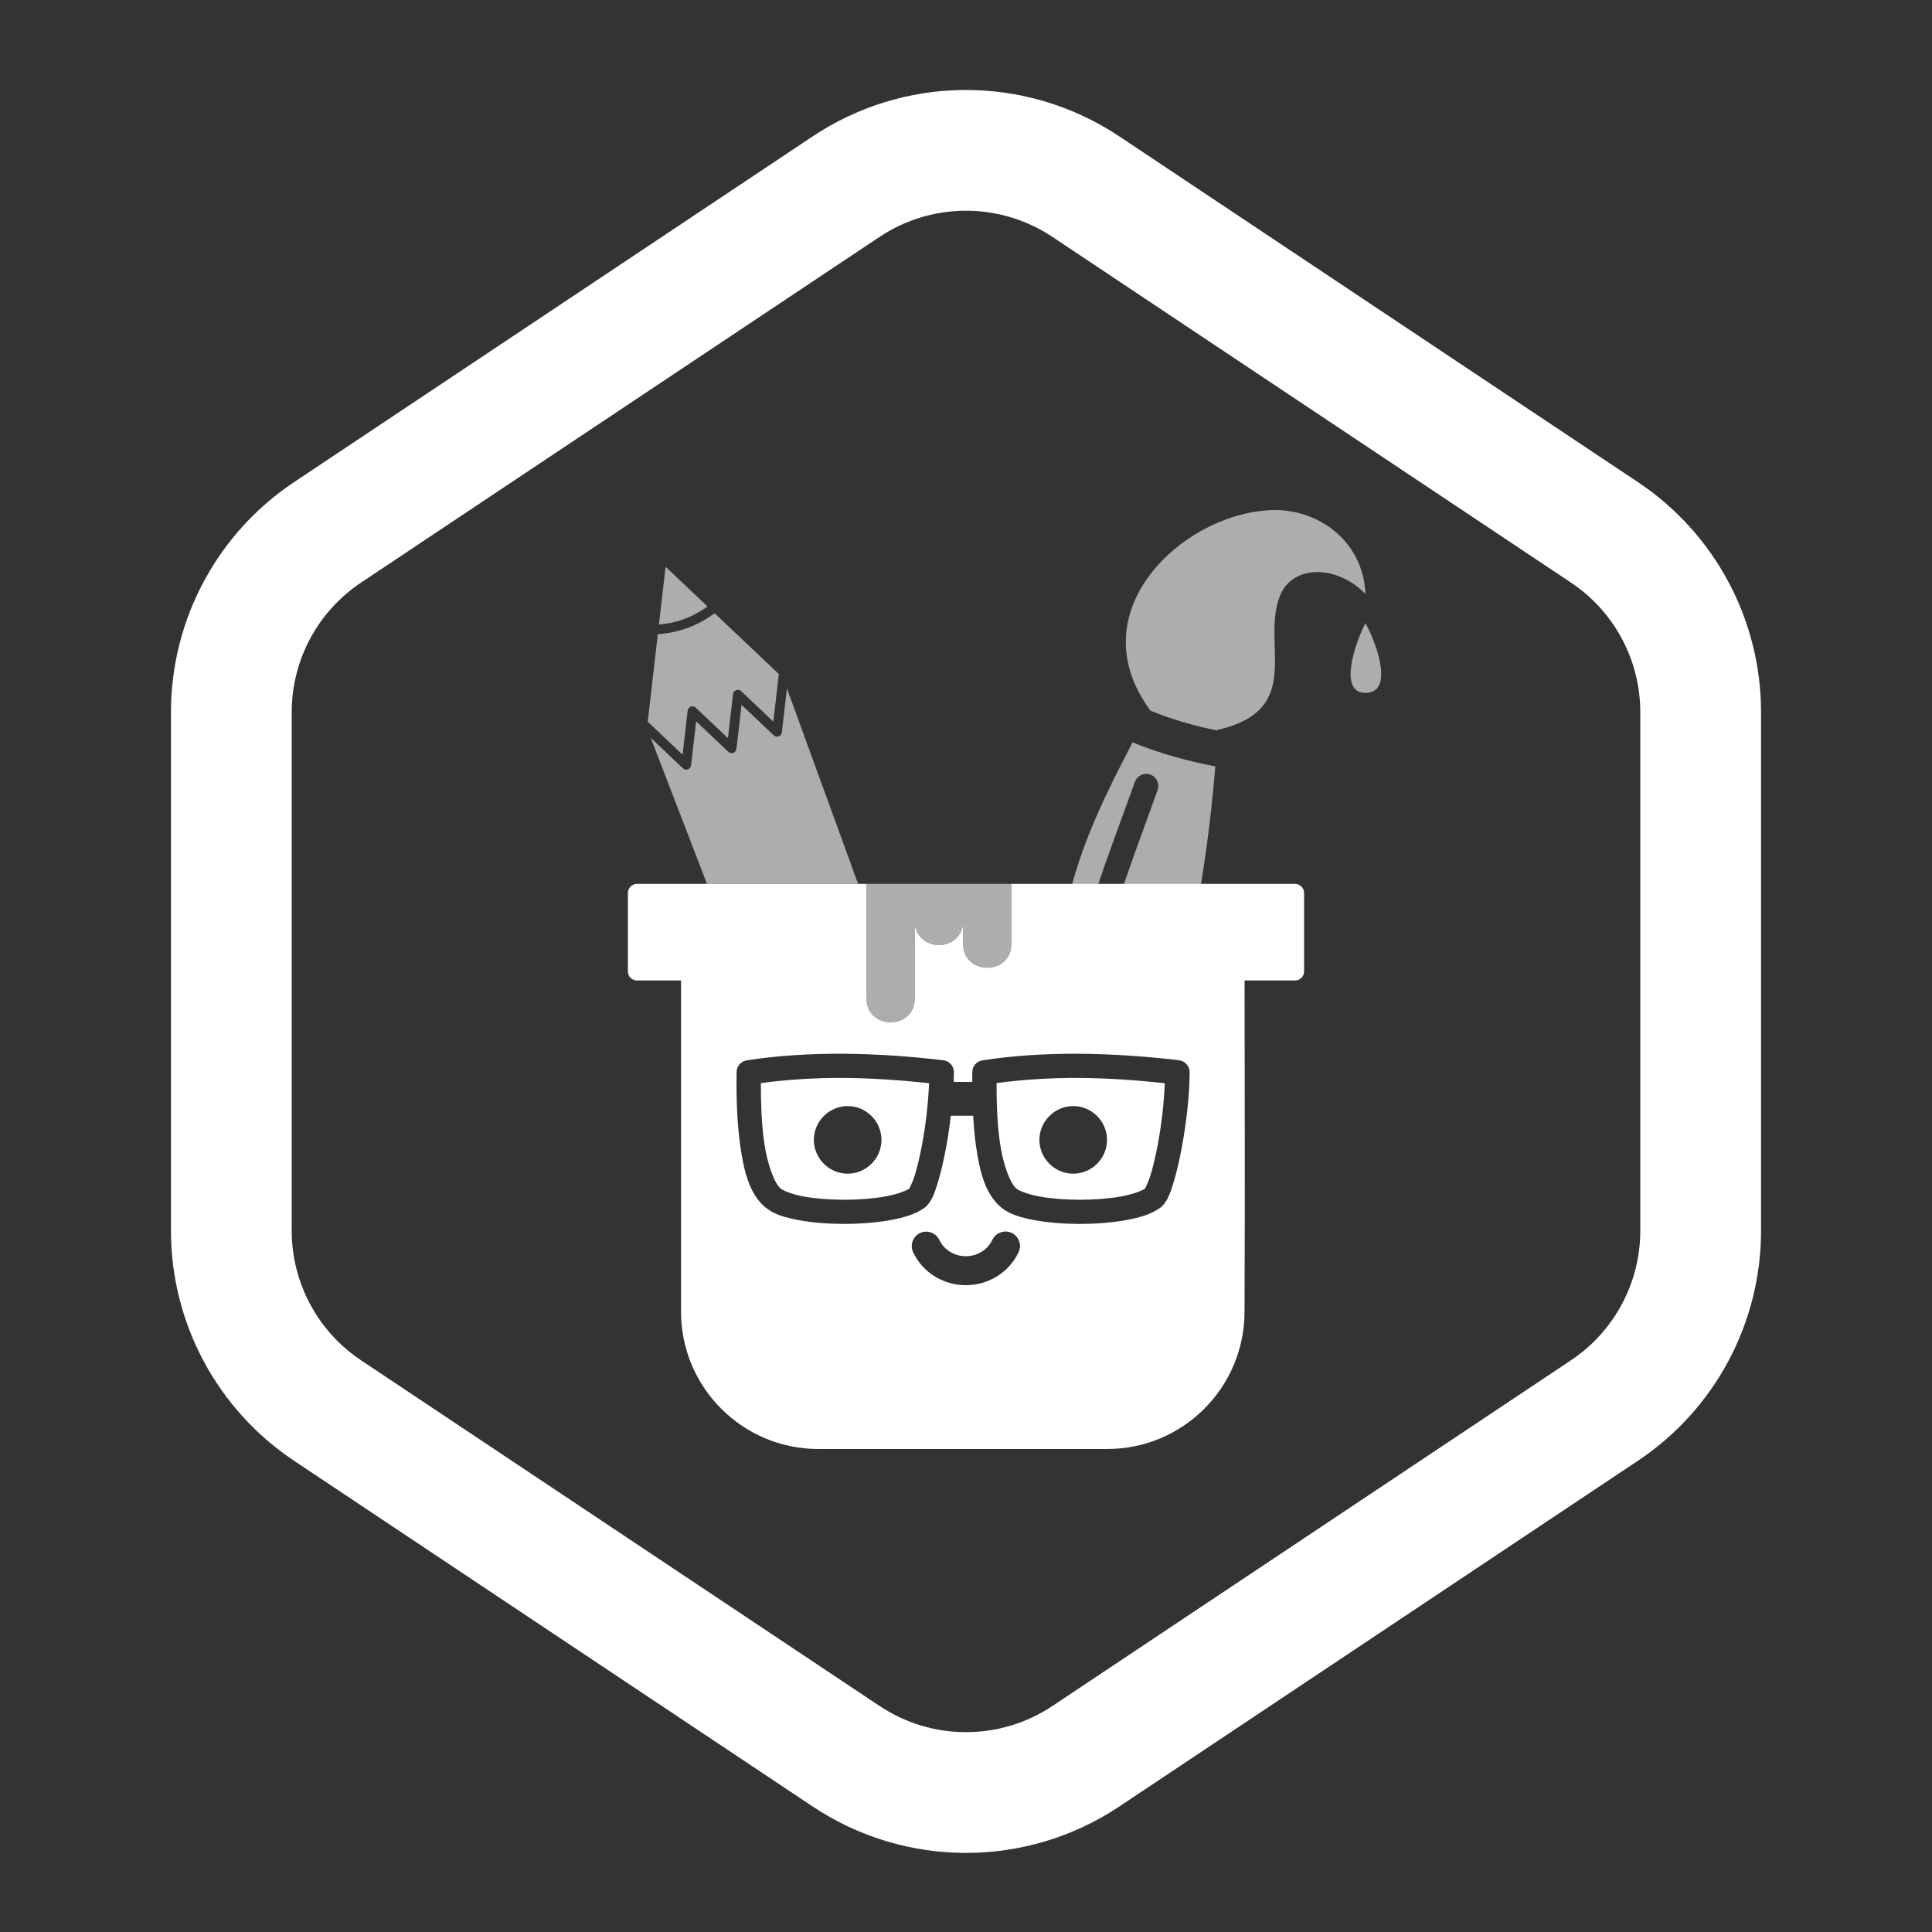 <?xml version="1.0" encoding="UTF-8" standalone="no"?>
<svg
   xmlns:dc="http://purl.org/dc/elements/1.1/"
   xmlns:cc="http://creativecommons.org/ns#"
   xmlns:rdf="http://www.w3.org/1999/02/22-rdf-syntax-ns#"
   xmlns:svg="http://www.w3.org/2000/svg"
   xmlns="http://www.w3.org/2000/svg"
   xmlns:sodipodi="http://sodipodi.sourceforge.net/DTD/sodipodi-0.dtd"
   xmlns:inkscape="http://www.inkscape.org/namespaces/inkscape"
   height="400"
   viewBox="0 0 400 400"
   width="400"
   version="1.1"
   id="svg2"
   inkscape:version="0.91 r13725"
   sodipodi:docname="logo.svg"
   inkscape:export-filename="/Users/jmjuanes/workspace/siimple/siimple-colors/media/logo.png"
   inkscape:export-xdpi="221.526"
   inkscape:export-ydpi="221.526">
  <rect x="0" y="0" width="400" height="400" fill="#333333" stroke="none"/>
  <defs
     id="defs8" />
  <sodipodi:namedview
     pagecolor="#4894f0"
     bordercolor="#666666"
     borderopacity="1"
     objecttolerance="10"
     gridtolerance="10"
     guidetolerance="10"
     inkscape:pageopacity="0"
     inkscape:pageshadow="2"
     inkscape:window-width="1366"
     inkscape:window-height="833"
     id="namedview6"
     showgrid="false"
     inkscape:zoom="2.2929124"
     inkscape:cx="173.63842"
     inkscape:cy="204.84513"
     inkscape:window-x="32"
     inkscape:window-y="40"
     inkscape:window-maximized="0"
     inkscape:current-layer="layer3" />
  <g
     inkscape:groupmode="layer"
     id="layer3"
     inkscape:label="image">
    <path
       style="opacity:0.6;fill:#ffffff;fill-opacity:1;fill-rule:evenodd;stroke:none;stroke-width:1px;stroke-linecap:butt;stroke-linejoin:miter;stroke-opacity:1"
       d="m 137.802,117.344 -1.375,11.945 c 3.638,-0.267 6.962,-1.484 10.064,-3.719 l -8.689,-8.227 z m 10.158,9.621 c -3.578,2.635 -7.511,4.067 -11.764,4.328 l -2.086,18.133 0.545,0.514 6.666,6.312 1.049,-9.121 c 0.094,-0.819 1.083,-1.178 1.682,-0.611 l 6.666,6.311 1.049,-9.119 c 0.094,-0.819 1.083,-1.178 1.682,-0.611 l 6.666,6.311 1.049,-9.119 0.088,-0.744 -13.291,-12.582 z m 14.963,15.541 -1.051,9.121 c -0.094,0.819 -1.081,1.178 -1.68,0.611 l -6.666,-6.312 -1.051,9.121 c -0.094,0.819 -1.083,1.178 -1.682,0.611 l -6.666,-6.311 -1.049,9.119 c -0.094,0.819 -1.083,1.178 -1.682,0.611 l -6.666,-6.311 11.645,30.232 31.285,0 -14.738,-40.494 z"
       id="path4149"
       inkscape:connector-curvature="0" />
    <path
       sodipodi:nodetypes="sccccccccccccs"
       inkscape:connector-curvature="0"
       id="path4143"
       d="m 199.46,31.13 c 9.015,-0.109 17.853,2.509 25.355,7.509 l 107.368,71.579 c 12.446,8.298 19.921,22.266 19.922,37.224 l 0,107.368 c -6.2e-4,14.958 -7.476,28.926 -19.922,37.224 l -107.368,71.579 c -15.027,10.016 -34.603,10.016 -49.63,0 L 67.817,292.035 C 55.371,283.738 47.895,269.769 47.895,254.811 l 0,-107.368 c 6.28e-4,-14.958 7.476,-28.926 19.922,-37.224 L 175.185,38.639 c 7.196,-4.796 15.628,-7.405 24.275,-7.509 z"
       style="opacity:1;fill:none;fill-opacity:1;fill-rule:evenodd;stroke:#ffffff;stroke-width:25;stroke-linecap:butt;stroke-linejoin:round;stroke-miterlimit:4;stroke-dasharray:none;stroke-opacity:1" />
    <path
       style="color:#000000;font-style:normal;font-variant:normal;font-weight:normal;font-stretch:normal;font-size:medium;line-height:normal;font-family:sans-serif;text-indent:0;text-align:start;text-decoration:none;text-decoration-line:none;text-decoration-style:solid;text-decoration-color:#000000;letter-spacing:normal;word-spacing:normal;text-transform:none;direction:ltr;block-progression:tb;writing-mode:lr-tb;baseline-shift:baseline;text-anchor:start;white-space:normal;clip-rule:nonzero;display:inline;overflow:visible;visibility:visible;opacity:1;isolation:auto;mix-blend-mode:normal;color-interpolation:sRGB;color-interpolation-filters:linearRGB;solid-color:#000000;solid-opacity:1;fill:#ffffff;fill-opacity:1;fill-rule:evenodd;stroke:none;stroke-width:68.255;stroke-linecap:round;stroke-linejoin:round;stroke-miterlimit:4;stroke-dasharray:none;stroke-dashoffset:0;stroke-opacity:1;color-rendering:auto;image-rendering:auto;shape-rendering:auto;text-rendering:auto;enable-background:accumulate"
       d="M 131.879 183 C 130.841 183 130 183.841 130 184.879 L 130 201.121 C 130 202.159 130.841 203 131.879 203 L 141 203 L 141 228.439 L 141 258.334 L 141 271.561 C 141.001 287.267 153.733 299.999 169.439 300 L 229.227 300 C 244.933 299.999 257.665 287.267 257.666 271.561 C 257.774 246.325 257.692 225.381 257.674 203 L 268.121 203 C 269.159 203 270 202.159 270 201.121 L 270 184.879 C 270 183.841 269.159 183 268.121 183 L 209.4 183 L 209.4 195.289 C 209.496 202.051 199.305 202.051 199.4 195.289 L 199.4 190.588 C 199.496 197.35 189.305 197.35 189.4 190.588 L 189.4 206.584 C 189.496 213.346 179.305 213.346 179.4 206.584 L 179.4 183 L 155 183 L 131.879 183 z M 174.736 218.172 C 181.605 218.217 188.549 218.713 195.297 219.518 C 196.556 219.668 197.503 220.738 197.5 222.006 C 197.499 222.649 197.483 223.317 197.457 224 L 201.295 224 C 201.296 223.315 201.291 222.606 201.301 221.963 C 201.319 220.744 202.213 219.716 203.418 219.529 C 209.872 218.533 216.668 218.127 223.537 218.172 C 230.406 218.217 237.348 218.713 244.096 219.518 C 245.356 219.667 246.304 220.737 246.301 222.006 C 246.291 226.734 245.603 232.694 244.619 237.902 C 244.127 240.507 243.562 242.911 242.943 244.9 C 242.325 246.889 241.878 248.375 240.621 249.713 C 240.514 249.827 240.396 249.93 240.27 250.021 C 238.328 251.434 235.833 252.128 232.938 252.645 C 230.042 253.161 226.765 253.402 223.508 253.398 C 220.25 253.394 217.023 253.146 214.213 252.625 C 211.403 252.104 209.027 251.451 207.195 249.918 C 207.185 249.909 207.176 249.9 207.166 249.891 C 203.871 247.043 202.784 242.298 202.059 237.172 C 201.773 235.154 201.606 233.068 201.486 231 L 196.867 231 C 196.585 233.335 196.237 235.686 195.818 237.902 C 195.326 240.507 194.761 242.911 194.143 244.9 C 193.524 246.889 193.079 248.375 191.822 249.713 C 191.715 249.827 191.597 249.93 191.471 250.021 C 189.529 251.434 187.033 252.128 184.137 252.645 C 181.241 253.161 177.964 253.402 174.707 253.398 C 171.45 253.394 168.222 253.146 165.412 252.625 C 162.602 252.104 160.228 251.451 158.396 249.918 C 158.386 249.909 158.376 249.9 158.365 249.891 C 155.071 247.043 153.983 242.298 153.258 237.172 C 152.532 232.046 152.433 226.442 152.5 221.963 C 152.518 220.743 153.414 219.715 154.619 219.529 C 161.073 218.533 167.867 218.127 174.736 218.172 z M 174.701 223.178 C 168.803 223.139 163.04 223.511 157.525 224.24 C 157.525 228.15 157.65 232.518 158.209 236.471 C 158.87 241.139 160.342 244.97 161.625 246.092 C 162.1 246.48 163.932 247.265 166.324 247.709 C 168.732 248.156 171.713 248.394 174.713 248.398 C 177.713 248.402 180.745 248.169 183.26 247.721 C 185.599 247.304 187.406 246.63 188.254 246.105 C 188.259 246.045 188.869 245.023 189.369 243.416 C 189.903 241.7 190.438 239.441 190.904 236.975 C 191.69 232.815 192.187 228.201 192.357 224.264 C 186.512 223.636 180.571 223.216 174.701 223.178 z M 223.502 223.178 C 217.604 223.139 211.841 223.511 206.326 224.24 C 206.325 228.15 206.448 232.518 207.008 236.471 C 207.668 241.139 209.142 244.97 210.426 246.092 C 210.901 246.48 212.733 247.265 215.125 247.709 C 217.533 248.156 220.514 248.394 223.514 248.398 C 226.514 248.402 229.544 248.169 232.059 247.721 C 234.397 247.304 236.207 246.63 237.055 246.105 C 237.06 246.045 237.668 245.023 238.168 243.416 C 238.701 241.7 239.239 239.441 239.705 236.975 C 240.491 232.815 240.988 228.201 241.158 224.264 C 235.313 223.636 229.372 223.216 223.502 223.178 z M 175.5 229.002 C 179.339 229.002 182.5 232.161 182.5 236 C 182.5 239.839 179.339 243 175.5 243 C 171.661 243 168.5 239.839 168.5 236 C 168.5 232.161 171.661 229.002 175.5 229.002 z M 222.199 229.002 C 226.038 229.002 229.199 232.161 229.199 236 C 229.199 239.839 226.038 243 222.199 243 C 218.36 243 215.199 239.839 215.199 236 C 215.199 232.161 218.36 229.002 222.199 229.002 z M 208.311 254.977 C 210.494 255.074 211.844 257.399 210.846 259.344 C 208.851 263.487 204.595 266.086 199.967 266.086 C 195.338 266.086 191.081 263.487 189.086 259.344 C 188.067 257.306 189.602 254.921 191.879 255.004 C 193.007 255.045 194.017 255.716 194.492 256.74 C 195.461 258.752 197.582 260.086 199.967 260.086 C 202.351 260.086 204.473 258.752 205.441 256.74 C 205.947 255.62 207.083 254.922 208.311 254.977 z "
       id="rect4216" />
    <path
       style="opacity:0.6;fill:#ffffff;fill-opacity:1;fill-rule:evenodd;stroke:none;stroke-width:1px;stroke-linecap:butt;stroke-linejoin:miter;stroke-opacity:1"
       d="m 264.132,105.607 c -18.355,-0.045 -41.422,20.614 -25.963,41.488 -0.005,0.008 -0.009,0.016 -0.014,0.023 4.436,1.835 9.297,3.194 13.838,4.123 3e-4,-0.034 0.002,-0.071 0.002,-0.105 18.527,-4.181 8.797,-18.052 13.152,-28.135 2.831,-6.207 11.809,-5.942 17.559,-0.029 -0.477,-10.931 -9.61,-17.343 -18.574,-17.365 z m 18.562,23.396 c -2.32,4.571 -5.553,14.468 0,14.453 5.898,0.01 2.519,-9.903 0,-14.453 z m -48.205,24.699 c -12.686,24.188 -14.11,31.827 -18.344,61.686 l 25.444,-0.041 c 3.909,-14.857 7.987,-31.995 10.035,-56.684 -5.315,-0.967 -11.627,-2.691 -17.135,-4.961 z m 2.898,6.521 c 1.714,0.047 2.873,1.767 2.273,3.373 -5.514,15.461 -11.812,31.057 -13.215,44.547 -0.285,3.388 -5.391,2.857 -4.973,-0.518 1.518,-14.603 8.016,-30.393 13.479,-45.709 0.353,-1.037 1.34,-1.723 2.436,-1.693 z"
       id="path4139"
       inkscape:connector-curvature="0"
       sodipodi:nodetypes="ccccccccccccccccccccccc" />
    <path
       style="color:#000000;font-style:normal;font-variant:normal;font-weight:normal;font-stretch:normal;font-size:medium;line-height:normal;font-family:sans-serif;text-indent:0;text-align:start;text-decoration:none;text-decoration-line:none;text-decoration-style:solid;text-decoration-color:#000000;letter-spacing:normal;word-spacing:normal;text-transform:none;direction:ltr;block-progression:tb;writing-mode:lr-tb;baseline-shift:baseline;text-anchor:start;white-space:normal;clip-rule:nonzero;display:inline;overflow:visible;visibility:visible;opacity:0.6;isolation:auto;mix-blend-mode:normal;color-interpolation:sRGB;color-interpolation-filters:linearRGB;solid-color:#000000;solid-opacity:1;fill:#ffffff;fill-opacity:1;fill-rule:evenodd;stroke:none;stroke-width:10;stroke-linecap:round;stroke-linejoin:miter;stroke-miterlimit:4;stroke-dasharray:none;stroke-dashoffset:0;stroke-opacity:1;color-rendering:auto;image-rendering:auto;shape-rendering:auto;text-rendering:auto;enable-background:accumulate"
       d="m 179.4,183 0,23.584 c -0.096,6.762 10.096,6.762 10,0 l 0,-15.996 c -0.096,6.762 10.096,6.762 10,0 l 0,4.701 c -0.096,6.762 10.096,6.762 10,0 l 0,-12.289 z"
       id="path4146"
       inkscape:connector-curvature="0"
       sodipodi:nodetypes="ccccccccc" />
  </g>
</svg>

